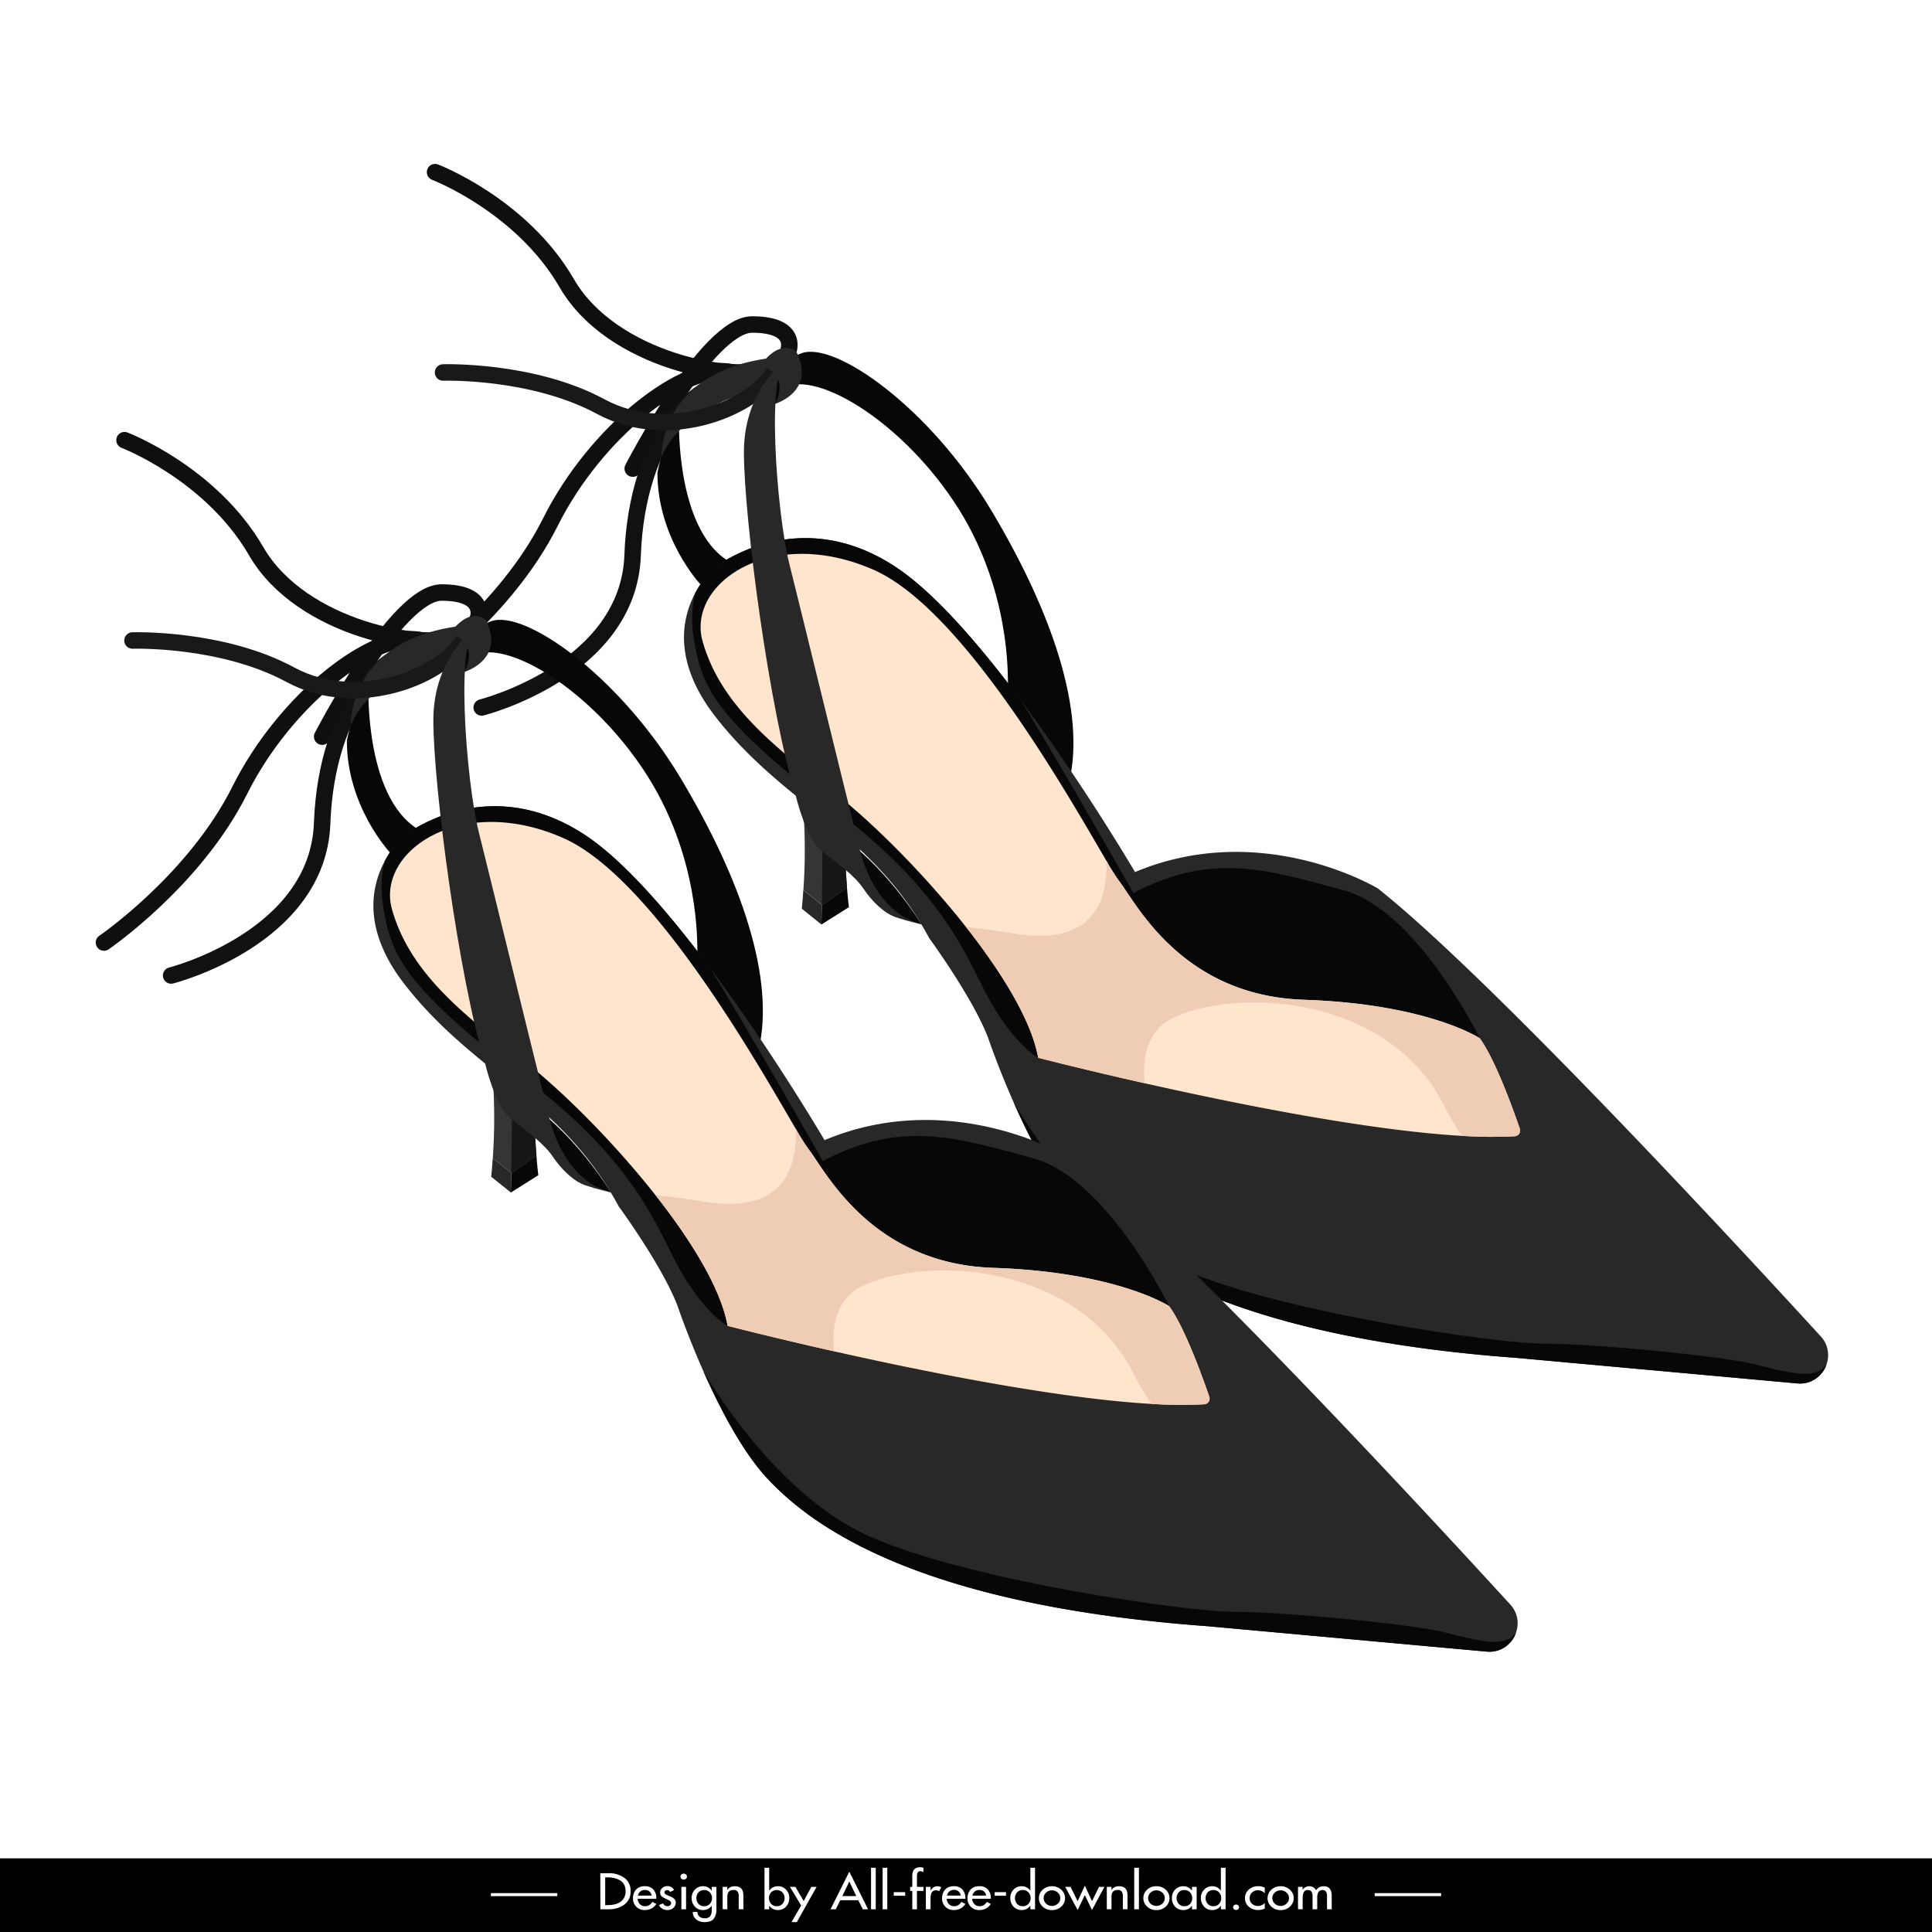 <svg id="Layer_1" data-name="Layer 1" xmlns="http://www.w3.org/2000/svg" viewBox="0 0 1024 1024"><defs><style>.cls-1{fill:#fff;}.cls-2{fill:#070707;}.cls-10,.cls-3,.cls-9{fill:none;stroke-linecap:round;stroke-miterlimit:10;stroke-width:8.73px;}.cls-3{stroke:#0f0f0f;}.cls-4{fill:#353535;}.cls-5{fill:#161616;}.cls-6{fill:#282828;}.cls-7{fill:#ffe5ce;}.cls-8{fill:#efcdb4;}.cls-9{stroke:#111;}.cls-10{stroke:#191919;}</style></defs><rect class="cls-1" width="1024" height="1024"/><rect y="984.95" width="1024" height="39.05"/><path class="cls-1" d="M318.64,992.6H323a13.64,13.64,0,0,1,8.38,2.46,8.15,8.15,0,0,1,3.31,7,8.42,8.42,0,0,1-3.29,7.17,13.72,13.72,0,0,1-8.48,2.48h-4.23Zm2.6,16.93h.91a19.43,19.43,0,0,0,3.82-.36,9.12,9.12,0,0,0,3.13-1.24,6.62,6.62,0,0,0,2.14-2.29,6.87,6.87,0,0,0,.8-3.48,7.34,7.34,0,0,0-.78-3.51,5.72,5.72,0,0,0-2.2-2.27,10.73,10.73,0,0,0-3.11-1.22,17.65,17.65,0,0,0-3.8-.38h-.91Z" transform="translate(-0.47 0.24)"/><path class="cls-1" d="M338.46,1006.16a4.19,4.19,0,0,0,1.1,2.77,3.65,3.65,0,0,0,2.79,1.16,4,4,0,0,0,2.23-.57,5.84,5.84,0,0,0,1.64-1.73l2.11,1.08a6.48,6.48,0,0,1-2.51,2.39,7.25,7.25,0,0,1-3.49.86,6,6,0,0,1-6.36-6.24,6.6,6.6,0,0,1,1.63-4.61,6,6,0,0,1,4.67-1.77,5.63,5.63,0,0,1,4.51,1.77,6.67,6.67,0,0,1,1.55,4.54v.35Zm7.38-1.72a3.5,3.5,0,0,0-1.15-2.17,3.58,3.58,0,0,0-2.42-.79,4.14,4.14,0,0,0-1.34.21,3.56,3.56,0,0,0-1.11.62,3.85,3.85,0,0,0-.8,1,3.8,3.8,0,0,0-.43,1.18Z" transform="translate(-0.47 0.24)"/><path class="cls-1" d="M355.65,1002.56a1.78,1.78,0,0,0-1.66-1,1.44,1.44,0,0,0-.94.35,1,1,0,0,0-.41.82,1.07,1.07,0,0,0,.31.78,3.46,3.46,0,0,0,.87.59l.56.24.63.27c.15.06.28.12.39.15a1.28,1.28,0,0,1,.25.1,7.33,7.33,0,0,1,2.18,1.34,2.66,2.66,0,0,1,.8,2,3.56,3.56,0,0,1-1.32,2.81,4.62,4.62,0,0,1-3.13,1.12,5.37,5.37,0,0,1-1.44-.19,5.79,5.79,0,0,1-1.28-.54,4.23,4.23,0,0,1-1-.83,3.67,3.67,0,0,1-.7-1.1l2.12-.89a2.71,2.71,0,0,0,2.35,1.52,2.13,2.13,0,0,0,1.08-.29,1.89,1.89,0,0,0,.73-.73,1.3,1.3,0,0,0,.1-1,1.79,1.79,0,0,0-.86-1l-2.43-1.19a9.82,9.82,0,0,1-1.1-.62,3.38,3.38,0,0,1-.78-.64,2.35,2.35,0,0,1-.45-.76,2.88,2.88,0,0,1-.15-1,3.12,3.12,0,0,1,1.1-2.43,3.85,3.85,0,0,1,2.71-1,3.73,3.73,0,0,1,3.54,2.08Z" transform="translate(-0.47 0.24)"/><path class="cls-1" d="M364.57,994.43a1.44,1.44,0,0,1-.49,1.09,1.77,1.77,0,0,1-1.22.45,1.73,1.73,0,0,1-1.21-.45,1.45,1.45,0,0,1-.5-1.09,1.5,1.5,0,0,1,.5-1.13,1.7,1.7,0,0,1,1.21-.47,1.74,1.74,0,0,1,1.22.47A1.49,1.49,0,0,1,364.57,994.43Zm-.47,17.28h-2.48V999.85h2.48Z" transform="translate(-0.47 0.24)"/><path class="cls-1" d="M380.19,1011.48a8.53,8.53,0,0,1-1.38,5.2q-1.38,1.83-4.92,1.83a6.81,6.81,0,0,1-4.48-1.45,5,5,0,0,1-1.76-3.93h2.48a3,3,0,0,0,1.06,2.47,4.28,4.28,0,0,0,2.81.88,3.32,3.32,0,0,0,2.92-1.14,5.6,5.6,0,0,0,.78-3.22v-2.26h-.05a5.37,5.37,0,0,1-1.92,1.66,5.27,5.27,0,0,1-2.47.6,5.81,5.81,0,0,1-4.54-1.85,6.62,6.62,0,0,1-1.66-4.56,6.16,6.16,0,0,1,1.69-4.36,5.64,5.64,0,0,1,4.39-1.85,5.22,5.22,0,0,1,4.51,2.38h.05v-2h2.49Zm-6.55-1.39a3.89,3.89,0,0,0,3.07-1.24,4.44,4.44,0,0,0,1.14-3.07,4.28,4.28,0,0,0-1.14-3,3.9,3.9,0,0,0-3.07-1.25,3.82,3.82,0,0,0-3,1.27,4.65,4.65,0,0,0,0,6A3.79,3.79,0,0,0,373.64,1010.09Z" transform="translate(-0.47 0.24)"/><path class="cls-1" d="M385.91,1001.45H386a3.7,3.7,0,0,1,1.6-1.45,5.34,5.34,0,0,1,2.3-.5,5.94,5.94,0,0,1,2.15.35,3.42,3.42,0,0,1,1.42,1,4.06,4.06,0,0,1,.78,1.6,9.51,9.51,0,0,1,.23,2.17v7.07H392v-6.79a4.54,4.54,0,0,0-.56-2.55,2.54,2.54,0,0,0-2.29-.85,4.13,4.13,0,0,0-1.08.12,2.84,2.84,0,0,0-.77.33,2.24,2.24,0,0,0-.56.49,7.19,7.19,0,0,0-.41.61,1.91,1.91,0,0,0-.15.46c0,.18-.09.37-.13.57s-.06.39-.08.58,0,.35,0,.47v6.56h-2.48V999.85h2.48Z" transform="translate(-0.47 0.24)"/><path class="cls-1" d="M405.67,989.72h2.49v12.11h.06a5.33,5.33,0,0,1,4.5-2.33,5.65,5.65,0,0,1,4.4,1.85,6.15,6.15,0,0,1,1.68,4.36,6.61,6.61,0,0,1-1.65,4.56,5.81,5.81,0,0,1-4.54,1.85,5.27,5.27,0,0,1-2.47-.6,5.37,5.37,0,0,1-1.92-1.66h-.06v1.85h-2.49Zm6.45,20.37a3.86,3.86,0,0,0,3.06-1.24,4.44,4.44,0,0,0,1.14-3.07,4.28,4.28,0,0,0-1.14-3,4.26,4.26,0,0,0-6.05,0,4.65,4.65,0,0,0,0,6A3.81,3.81,0,0,0,412.12,1010.09Z" transform="translate(-0.47 0.24)"/><path class="cls-1" d="M419.16,999.85h2.91l4.36,7.53,4.06-7.53h2.8l-10.48,18.66H420l5.09-8.82Z" transform="translate(-0.47 0.24)"/><path class="cls-1" d="M445.84,1006.92l-2.38,4.79h-2.79l9.95-19.92,9.95,19.92h-2.79l-2.38-4.79Zm4.78-9.91-3.71,7.73h7.41Z" transform="translate(-0.47 0.24)"/><path class="cls-1" d="M464.63,1011.71h-2.49v-22h2.49Z" transform="translate(-0.47 0.24)"/><path class="cls-1" d="M470.76,1011.71h-2.48v-22h2.48Z" transform="translate(-0.47 0.24)"/><path class="cls-1" d="M480.22,1002.64v1.9h-6.05v-1.9Z" transform="translate(-0.47 0.24)"/><path class="cls-1" d="M489.89,992a5.08,5.08,0,0,0-1.66-.48,1.37,1.37,0,0,0-1.16.47,2.81,2.81,0,0,0-.5,1.15c-.05.34-.08.61-.09.8s0,.46,0,.8v5.09h3.43V1002h-3.43v9.73H484V1002h-1.13v-2.13H484v-5.78c0-3.1,1.39-4.66,4.17-4.66a5.06,5.06,0,0,1,1.74.31Z" transform="translate(-0.47 0.24)"/><path class="cls-1" d="M493.73,1001.78h.08a3.81,3.81,0,0,1,1.39-1.67,3.74,3.74,0,0,1,2.15-.61,4.1,4.1,0,0,1,2,.58l-1.13,2.08a2.4,2.4,0,0,0-1.52-.48,2.51,2.51,0,0,0-2.55,1.42,5.77,5.77,0,0,0-.37,1.3,9.31,9.31,0,0,0-.1,1.48v5.83h-2.48V999.85h2.48Z" transform="translate(-0.47 0.24)"/><path class="cls-1" d="M502.27,1006.16a4.25,4.25,0,0,0,1.11,2.77,3.65,3.65,0,0,0,2.79,1.16,4,4,0,0,0,2.23-.57,6,6,0,0,0,1.64-1.73l2.1,1.08a6.46,6.46,0,0,1-2.5,2.39,7.28,7.28,0,0,1-3.5.86,6,6,0,0,1-6.35-6.24,6.6,6.6,0,0,1,1.63-4.61,6,6,0,0,1,4.67-1.77,5.6,5.6,0,0,1,4.5,1.77,6.67,6.67,0,0,1,1.55,4.54v.35Zm7.39-1.72a3.34,3.34,0,0,0-3.57-3,4.14,4.14,0,0,0-1.34.21,3.45,3.45,0,0,0-1.11.62,3.64,3.64,0,0,0-.8,1,3.56,3.56,0,0,0-.43,1.18Z" transform="translate(-0.47 0.24)"/><path class="cls-1" d="M515.76,1006.16a4.25,4.25,0,0,0,1.11,2.77,3.63,3.63,0,0,0,2.78,1.16,4,4,0,0,0,2.23-.57,5.84,5.84,0,0,0,1.64-1.73l2.11,1.08a6.6,6.6,0,0,1-2.5,2.39,7.31,7.31,0,0,1-3.5.86,6,6,0,0,1-6.36-6.24,6.6,6.6,0,0,1,1.64-4.61,6,6,0,0,1,4.66-1.77,5.63,5.63,0,0,1,4.51,1.77,6.67,6.67,0,0,1,1.55,4.54v.35Zm7.38-1.72a3.5,3.5,0,0,0-1.15-2.17,3.58,3.58,0,0,0-2.42-.79,4.18,4.18,0,0,0-1.34.21,3.4,3.4,0,0,0-1.1.62,3.46,3.46,0,0,0-.8,1,3.36,3.36,0,0,0-.43,1.18Z" transform="translate(-0.47 0.24)"/><path class="cls-1" d="M533.67,1002.64v1.9h-6v-1.9Z" transform="translate(-0.47 0.24)"/><path class="cls-1" d="M546.58,1009.86h-.06a5.37,5.37,0,0,1-1.92,1.66,5.24,5.24,0,0,1-2.47.6,5.81,5.81,0,0,1-4.54-1.85,6.61,6.61,0,0,1-1.65-4.56,6.15,6.15,0,0,1,1.68-4.36,5.65,5.65,0,0,1,4.4-1.85,5.33,5.33,0,0,1,4.5,2.33h.06V989.72h2.49v22h-2.49Zm-4.07.23a3.88,3.88,0,0,0,3.07-1.24,4.43,4.43,0,0,0,1.13-3.07,4.27,4.27,0,0,0-1.13-3,3.89,3.89,0,0,0-3.07-1.25,3.82,3.82,0,0,0-3,1.27,4.68,4.68,0,0,0,0,6A3.79,3.79,0,0,0,542.51,1010.09Z" transform="translate(-0.47 0.24)"/><path class="cls-1" d="M553.13,1001.32a7.08,7.08,0,0,1,4.92-1.82,7,7,0,0,1,4.89,1.82,6,6,0,0,1,0,9,7,7,0,0,1-4.89,1.83,7,7,0,0,1-4.92-1.83,6,6,0,0,1,0-9Zm.49,4.49a4,4,0,0,0,1.3,2.91,4.36,4.36,0,0,0,3.13,1.22,4.42,4.42,0,0,0,3.12-1.22,3.94,3.94,0,0,0,0-5.83,4.46,4.46,0,0,0-3.12-1.21,4.4,4.4,0,0,0-3.13,1.21A3.94,3.94,0,0,0,553.62,1005.81Z" transform="translate(-0.47 0.24)"/><path class="cls-1" d="M571.64,1007.41l3.82-8.21,3.79,8.21,3.75-7.56h2.82l-6.57,12.27-3.79-7.93-3.82,7.93-6.57-12.27h2.81Z" transform="translate(-0.47 0.24)"/><path class="cls-1" d="M589.55,1001.45h.06a3.67,3.67,0,0,1,1.61-1.45,5.29,5.29,0,0,1,2.29-.5,6,6,0,0,1,2.16.35,3.39,3.39,0,0,1,1.41,1,3.93,3.93,0,0,1,.78,1.6,9,9,0,0,1,.23,2.17v7.07H595.6v-6.79a4.55,4.55,0,0,0-.55-2.55,2.54,2.54,0,0,0-2.29-.85,4.18,4.18,0,0,0-1.08.12,2.84,2.84,0,0,0-.77.33,2.43,2.43,0,0,0-.56.49,7.19,7.19,0,0,0-.41.61,3.56,3.56,0,0,0-.15.46,4.78,4.78,0,0,0-.12.57,5.81,5.81,0,0,0-.09.58c0,.19,0,.35,0,.47v6.56h-2.48V999.85h2.48Z" transform="translate(-0.47 0.24)"/><path class="cls-1" d="M604.12,1011.71h-2.49v-22h2.49Z" transform="translate(-0.47 0.24)"/><path class="cls-1" d="M608.49,1001.32a7.08,7.08,0,0,1,4.92-1.82,7,7,0,0,1,4.89,1.82,6,6,0,0,1,0,9,7,7,0,0,1-4.89,1.83,7,7,0,0,1-4.92-1.83,6,6,0,0,1,0-9Zm.5,4.49a4,4,0,0,0,1.29,2.91,4.61,4.61,0,0,0,6.25,0,3.92,3.92,0,0,0,0-5.83,4.64,4.64,0,0,0-6.25,0A3.93,3.93,0,0,0,609,1005.81Z" transform="translate(-0.47 0.24)"/><path class="cls-1" d="M634.72,1011.71h-2.49v-1.85h-.05a5.2,5.2,0,0,1-4.4,2.26,5.86,5.86,0,0,1-4.54-1.85,6.61,6.61,0,0,1-1.65-4.56,6.15,6.15,0,0,1,1.68-4.36,5.69,5.69,0,0,1,4.43-1.85,5.34,5.34,0,0,1,4.48,2.33h.05v-2h2.49Zm-6.55-1.62a3.87,3.87,0,0,0,3.06-1.24,4.44,4.44,0,0,0,1.14-3.07,4.28,4.28,0,0,0-1.14-3,3.88,3.88,0,0,0-3.06-1.25,3.82,3.82,0,0,0-3,1.27,4.68,4.68,0,0,0,0,6A3.79,3.79,0,0,0,628.17,1010.09Z" transform="translate(-0.47 0.24)"/><path class="cls-1" d="M647.59,1009.86h-.05a5.37,5.37,0,0,1-1.92,1.66,5.24,5.24,0,0,1-2.47.6,5.77,5.77,0,0,1-4.53-1.85,6.57,6.57,0,0,1-1.66-4.56,6.08,6.08,0,0,1,1.69-4.36A5.62,5.62,0,0,1,643,999.5a5.34,5.34,0,0,1,4.51,2.33h.05V989.72h2.5v22h-2.5Zm-4.05.23a3.89,3.89,0,0,0,3.06-1.24,4.44,4.44,0,0,0,1.14-3.07,4.28,4.28,0,0,0-1.14-3,3.89,3.89,0,0,0-3.06-1.25,3.82,3.82,0,0,0-3,1.27,4.68,4.68,0,0,0,0,6A3.79,3.79,0,0,0,643.54,1010.09Z" transform="translate(-0.47 0.24)"/><path class="cls-1" d="M657.22,1010.65a1.37,1.37,0,0,1-.47,1,1.64,1.64,0,0,1-1.14.43,1.6,1.6,0,0,1-1.13-.43,1.37,1.37,0,0,1-.47-1,1.4,1.4,0,0,1,.47-1,1.6,1.6,0,0,1,1.13-.44,1.65,1.65,0,0,1,1.14.44A1.4,1.4,0,0,1,657.22,1010.65Z" transform="translate(-0.47 0.24)"/><path class="cls-1" d="M670.82,1003.22a5,5,0,0,0-3.71-1.59,4.19,4.19,0,0,0-3.06,1.24,4,4,0,0,0-1.25,2.91,3.92,3.92,0,0,0,1.25,3,4.6,4.6,0,0,0,3.23,1.19,4.84,4.84,0,0,0,3.54-1.57v2.91a8,8,0,0,1-3.57.79,7.18,7.18,0,0,1-4.92-1.8,5.65,5.65,0,0,1-2-4.44,5.89,5.89,0,0,1,2-4.56,7.27,7.27,0,0,1,5.06-1.82,7.12,7.12,0,0,1,3.43.78Z" transform="translate(-0.47 0.24)"/><path class="cls-1" d="M674.33,1001.32a7.07,7.07,0,0,1,4.91-1.82,7,7,0,0,1,4.89,1.82,6,6,0,0,1,0,9,6.93,6.93,0,0,1-4.89,1.83,7,7,0,0,1-4.91-1.83,6,6,0,0,1,0-9Zm.49,4.49a3.93,3.93,0,0,0,1.3,2.91,4.36,4.36,0,0,0,3.12,1.22,4.43,4.43,0,0,0,3.13-1.22,3.92,3.92,0,0,0,0-5.83,4.47,4.47,0,0,0-3.13-1.21,4.39,4.39,0,0,0-3.12,1.21A3.9,3.9,0,0,0,674.82,1005.81Z" transform="translate(-0.47 0.24)"/><path class="cls-1" d="M690.82,1001.35h.06a4.36,4.36,0,0,1,1.48-1.34,4,4,0,0,1,1.94-.51,4.18,4.18,0,0,1,3.74,2.1,4.34,4.34,0,0,1,1.67-1.53,4.82,4.82,0,0,1,2.31-.57c2.86,0,4.28,1.71,4.28,5.12v7.09h-2.49V1005a8.77,8.77,0,0,0,0-.9,4.68,4.68,0,0,0-.15-.86,2.7,2.7,0,0,0-.33-.78,2.27,2.27,0,0,0-.61-.63,2.44,2.44,0,0,0-1.27-.31,2.75,2.75,0,0,0-1.33.31,2.22,2.22,0,0,0-.81.69,3.72,3.72,0,0,0-.46,1.06,8.22,8.22,0,0,0-.21,1.14c0,.33,0,.73,0,1.16v5.83h-2.49v-6.28c0-.41,0-.74,0-1a9,9,0,0,0-.16-1,2.62,2.62,0,0,0-.37-1,2,2,0,0,0-.69-.64,2.23,2.23,0,0,0-1.13-.28,2.34,2.34,0,0,0-2.46,1.52,6.3,6.3,0,0,0-.33,1.35,10.73,10.73,0,0,0-.09,1.49v5.83h-2.48V999.85h2.48Z" transform="translate(-0.47 0.24)"/><rect class="cls-1" x="260.19" y="1003.41" width="35.21" height="1.58"/><rect class="cls-1" x="728.61" y="1003.41" width="35.2" height="1.58"/><path class="cls-2" d="M411.43,213.75s-12.17.18-10.6-11.63,13.63-12.91,13.63-12.91S427,202.26,411.43,213.75Z" transform="translate(-0.47 0.24)"/><path class="cls-3" d="M231.06,91s45.84,17.46,69.84,58.93S390.79,202.69,407,194.86" transform="translate(-0.47 0.24)"/><path class="cls-3" d="M335.83,248.14s39.28-76.39,63.29-76.39,21.95,13.4,15.34,20.89c0,0-2.25,9.67-26.61,4.38s-71.67,31.48-95.68,79.5-72,80.75-72,80.75" transform="translate(-0.47 0.24)"/><path class="cls-2" d="M371.76,309.54s-22.84-24.29-22.84-59.21c0,0,3.2-18.13,11.42-28.71,0,0-2.15,62.31,29.23,77.16Z" transform="translate(-0.47 0.24)"/><path class="cls-4" d="M450.41,416.92c-2.86,19.8-2,41-1,53.28l-13.16,9.29-.17-.13-9.8-7.83a303.13,303.13,0,0,0-.81-51.77l9.6-19.71,5.83-11.94S454.77,386.74,450.41,416.92Z" transform="translate(-0.47 0.24)"/><path class="cls-5" d="M450.41,416.92c-2.86,19.8-2,41-1,53.28l-13.16,9.29-.17-.13c.3-18.77.7-58.23-1-79.31l5.83-11.94S454.77,386.74,450.41,416.92Z" transform="translate(-0.47 0.24)"/><path class="cls-2" d="M534.72,361.85c-.28-2.4,1.9-50.41-28.66-96.25S426.7,191.89,411.82,208c0,0-4-14.43,13.49-21S493,215.41,525.71,270s50.2,106.94,41.47,144S534.72,361.85,534.72,361.85Z" transform="translate(-0.47 0.24)"/><path class="cls-6" d="M968.57,722.89A14.8,14.8,0,0,1,953,733l-148-13.47C656.66,708.66,597.73,669.37,571.54,641c-13.31-14.4-25.29-37.67-33.87-57.07a0,0,0,0,0,0,0v0c-8.3-18.77-13.41-33.91-13.41-33.91-8-21.19-31.27-53-31.27-53-30.56-56.74-76.39-69.84-113.49-117.61C357,350.33,361.78,327.5,369,314a49.38,49.38,0,0,1,10.44-13.51s43.65-34.92,96.07,0c20.63,13.73,44.59,41.65,66.09,70.48,33.17,44.44,60.46,91,60.46,91,67.66-28.37,128.77,8.73,128.77,8.73C788,516.14,911.6,649.19,965.45,708A14.59,14.59,0,0,1,968.57,722.89Z" transform="translate(-0.47 0.24)"/><path class="cls-2" d="M604.8,479.49V498.9l-10.34,29.7-43.74,31.8S539.89,554.79,526.8,533s-21.54-57.12-85-105-68.62-65.57-72.57-84c-1.83-8.55-3.08-19.66-.2-30a49.38,49.38,0,0,1,10.44-13.51s43.65-34.92,96.07,0c20.63,13.73,44.59,41.65,66.09,70.48C571.21,419.82,604.8,479.49,604.8,479.49Z" transform="translate(-0.47 0.24)"/><path class="cls-2" d="M784.72,550s-32.93-67.86-72.31-78.44-67.85-20-108.18,0,31.7,65.8,31.7,65.8l23,12.64,29.45,10.42Z" transform="translate(-0.47 0.24)"/><path class="cls-2" d="M488.88,489.76s-16.12-26.9-40.39-45.32C448.49,444.44,457.5,481.48,488.88,489.76Z" transform="translate(-0.47 0.24)"/><path class="cls-7" d="M803.29,602a245.25,245.25,0,0,1-27.89-.2c-49.66-2.87-119.63-16.94-168.24-27.9-33.22-7.48-56.44-13.5-56.44-13.5-3.47-19.55-19-44.88-38.2-69.25-23.56-29.93-52.7-58.4-72-72.9-35-26.32-58.87-47.9-67.62-78.45s36.12-62,90.65-38c47.37,20.85,103,119.51,123.36,154.25a116.85,116.85,0,0,0,6.43,10.31c8.75,10.91,32.74,61.11,98.22,63.29S784.71,550,784.71,550c8.25,11.11,17.9,38.1,21.29,48A3,3,0,0,1,803.29,602Z" transform="translate(-0.47 0.24)"/><path class="cls-8" d="M803.29,602a245.25,245.25,0,0,1-27.89-.2,122.33,122.33,0,0,1-9.32-15.61c-29-58.38-108.59-63.38-143.63-47-13.56,6.34-16.62,20.14-15.29,34.7-33.22-7.48-56.44-13.5-56.44-13.5-3.47-19.55-19-44.88-38.2-69.25,7.46.72,15.83,1.8,25.14,3.36,39.62,6.58,49.9-13.94,49.27-38.43a116.85,116.85,0,0,0,6.43,10.31c8.75,10.91,32.74,61.11,98.22,63.29S784.71,550,784.71,550c8.25,11.11,17.9,38.1,21.29,48A3,3,0,0,1,803.29,602Z" transform="translate(-0.47 0.24)"/><path class="cls-9" d="M255.78,374.73s77.86-19.64,80-80.75,34.92-101.54,67.65-91.15" transform="translate(-0.47 0.24)"/><path class="cls-6" d="M407,206.82c-1.29-2.33-42.78,6.11-55.87,34.63,0,0-1.55-45.69,60.34-52.24Z" transform="translate(-0.47 0.24)"/><path class="cls-10" d="M235.29,197.18s47.26-1.57,83.72,18.15,82.91-.22,92.42-19.72" transform="translate(-0.47 0.24)"/><path class="cls-6" d="M418.76,189.21s-24,15.28-24,50.2,13.51,137.07,27.49,182c0,0,5.25,23.13,14,29.68s17.46,13.1,21.83,19.64S469,483.86,475.51,486s13.37,3.72,13.37,3.72-23.7-3.92-32.72-39.83-30.85-125.4-37.4-151.59S405.67,191.4,418.76,189.21Z" transform="translate(-0.47 0.24)"/><path class="cls-2" d="M450.41,480.58l-14.56,9.19s.09-4,.2-10.41l.17.13,13.16-9.29C449.89,476.63,450.41,480.58,450.41,480.58Z" transform="translate(-0.47 0.24)"/><path class="cls-6" d="M436.05,479.36c-.11,6.42-.2,10.41-.2,10.41l-10.41-8.38c.33-3.36.61-6.65.81-9.86Z" transform="translate(-0.47 0.24)"/><path class="cls-6" d="M411.43,213.75s21.57-6.47,11.18-27.5c0,0-8.21-7.95-19.13,7.33C403.48,193.58,419.38,196.81,411.43,213.75Z" transform="translate(-0.47 0.24)"/><path class="cls-2" d="M968.57,722.89A14.8,14.8,0,0,1,953,733l-148-13.47C656.66,708.66,597.73,669.37,571.54,641c-13.31-14.4-25.29-37.67-33.87-57.07,1.07,1.9,35.75,62.9,85.16,86.54,50.2,24,170.24,41.46,196.43,41.46s93.85,6.55,111.31,10.92S963,731.56,968.57,722.89Z" transform="translate(-0.47 0.24)"/><path class="cls-2" d="M246.82,355.8s-12.17.19-10.6-11.62,13.63-12.91,13.63-12.91S262.41,344.32,246.82,355.8Z" transform="translate(-0.47 0.24)"/><path class="cls-3" d="M66.46,233.06S112.29,250.52,136.3,292s89.88,52.76,106,44.93" transform="translate(-0.47 0.24)"/><path class="cls-3" d="M171.22,390.2s39.28-76.39,63.29-76.39,21.95,13.4,15.34,20.89c0,0-2.24,9.67-26.61,4.38s-71.67,31.48-95.67,79.5-72,80.75-72,80.75" transform="translate(-0.47 0.24)"/><path class="cls-2" d="M207.16,451.6s-22.85-24.29-22.85-59.21c0,0,3.2-18.13,11.42-28.71,0,0-2.14,62.31,29.23,77.16Z" transform="translate(-0.47 0.24)"/><path class="cls-4" d="M285.8,559c-2.86,19.79-2,41-1,53.27l-13.17,9.3-.17-.13-9.8-7.83a303.13,303.13,0,0,0-.81-51.77l9.61-19.71,5.82-11.94S290.17,528.79,285.8,559Z" transform="translate(-0.47 0.24)"/><path class="cls-5" d="M285.8,559c-2.86,19.79-2,41-1,53.27l-13.17,9.3-.17-.13c.31-18.77.7-58.23-1-79.31l5.82-11.94S290.17,528.79,285.8,559Z" transform="translate(-0.47 0.24)"/><path class="cls-2" d="M370.11,503.91c-.28-2.4,1.9-50.41-28.65-96.25S262.09,334,247.21,350.07c0,0-4-14.43,13.49-21S328.36,357.46,361.1,412,411.3,519,402.57,556.08,370.11,503.91,370.11,503.91Z" transform="translate(-0.47 0.24)"/><path class="cls-6" d="M804,865a14.8,14.8,0,0,1-15.54,10.15l-148-13.47c-148.41-10.91-207.34-50.2-233.53-78.57-13.31-14.4-25.29-37.67-33.87-57.07a0,0,0,0,0,0,0v0c-8.3-18.77-13.4-33.91-13.4-33.91-8-21.2-31.28-53-31.28-53C297.81,582.27,252,569.17,214.87,521.4c-22.53-29-17.7-51.84-10.43-65.31a49.24,49.24,0,0,1,10.43-13.51s43.65-34.92,96.07,0c20.63,13.73,44.59,41.65,66.09,70.48,33.18,44.43,60.46,91,60.46,91,67.66-28.37,128.77,8.73,128.77,8.73C623.4,658.2,747,791.25,800.84,850.06A14.61,14.61,0,0,1,804,865Z" transform="translate(-0.47 0.24)"/><path class="cls-2" d="M440.19,621.55V641l-10.34,29.7-43.74,31.8s-10.82-5.61-23.92-27.44-21.54-57.11-85-104.95-68.62-65.57-72.57-84c-1.83-8.55-3.08-19.66-.19-30a49.24,49.24,0,0,1,10.43-13.51s43.65-34.92,96.07,0c20.63,13.73,44.59,41.65,66.09,70.48C406.61,561.88,440.19,621.55,440.19,621.55Z" transform="translate(-0.47 0.24)"/><path class="cls-2" d="M620.11,692s-32.93-67.86-72.31-78.44-67.85-20-108.18,0,31.7,65.8,31.7,65.8l23,12.64,29.45,10.42Z" transform="translate(-0.47 0.24)"/><path class="cls-2" d="M324.27,631.82s-16.12-26.9-40.39-45.32C283.88,586.5,292.9,623.54,324.27,631.82Z" transform="translate(-0.47 0.24)"/><path class="cls-7" d="M638.68,744.07a243.12,243.12,0,0,1-27.89-.21C561.14,741,491.17,726.93,442.55,716c-33.21-7.48-56.44-13.51-56.44-13.51-3.47-19.55-19-44.87-38.2-69.24-23.56-29.93-52.7-58.41-72-72.9-35-26.32-58.88-47.9-67.63-78.45s36.12-62,90.65-38c47.37,20.86,103,119.51,123.36,154.26a118.48,118.48,0,0,0,6.43,10.31c8.75,10.91,32.74,61.11,98.22,63.29S620.1,692,620.1,692c8.25,11.12,17.91,38.11,21.29,48A3,3,0,0,1,638.68,744.07Z" transform="translate(-0.47 0.24)"/><path class="cls-8" d="M638.68,744.07a243.12,243.12,0,0,1-27.89-.21,120.32,120.32,0,0,1-9.31-15.6c-29-58.38-108.6-63.38-143.64-47-13.55,6.33-16.62,20.13-15.29,34.7-33.21-7.48-56.44-13.51-56.44-13.51-3.47-19.55-19-44.87-38.2-69.24,7.47.72,15.83,1.8,25.14,3.36,39.62,6.58,49.91-13.94,49.27-38.43a118.48,118.48,0,0,0,6.43,10.31c8.75,10.91,32.74,61.11,98.22,63.29S620.1,692,620.1,692c8.25,11.12,17.91,38.11,21.29,48A3,3,0,0,1,638.68,744.07Z" transform="translate(-0.47 0.24)"/><path class="cls-9" d="M91.17,516.79S169,497.15,171.22,436s34.92-101.54,67.66-91.15" transform="translate(-0.47 0.24)"/><path class="cls-6" d="M242.35,348.88c-1.29-2.33-42.78,6.11-55.86,34.63,0,0-1.56-45.69,60.33-52.24Z" transform="translate(-0.47 0.24)"/><path class="cls-10" d="M70.68,339.24s47.27-1.57,83.72,18.15,82.91-.23,92.42-19.72" transform="translate(-0.47 0.24)"/><path class="cls-6" d="M254.15,331.27s-24,15.28-24,50.2,13.5,137.07,27.48,182c0,0,5.25,23.13,14,29.68s17.46,13.09,21.83,19.64,10.91,13.1,17.46,15.28,13.37,3.72,13.37,3.72S300.58,627.9,291.55,592s-30.85-125.4-37.4-151.59S241.06,333.46,254.15,331.27Z" transform="translate(-0.47 0.24)"/><path class="cls-2" d="M285.8,622.64l-14.56,9.19s.09-4,.2-10.41l.17.13,13.17-9.3C285.28,618.69,285.8,622.64,285.8,622.64Z" transform="translate(-0.47 0.24)"/><path class="cls-6" d="M271.44,621.42c-.11,6.42-.2,10.41-.2,10.41l-10.41-8.38c.33-3.36.61-6.66.81-9.86Z" transform="translate(-0.47 0.24)"/><path class="cls-6" d="M246.82,355.8s21.57-6.46,11.18-27.5c0,0-8.21-7.94-19.12,7.34C238.88,335.64,254.77,338.87,246.82,355.8Z" transform="translate(-0.47 0.24)"/><path class="cls-2" d="M804,865a14.8,14.8,0,0,1-15.54,10.15l-148-13.47c-148.41-10.91-207.34-50.2-233.53-78.57-13.31-14.4-25.29-37.67-33.87-57.07,1.07,1.9,35.75,62.9,85.16,86.54,50.2,24,170.24,41.46,196.43,41.46S748.5,860.54,766,864.91,798.35,873.61,804,865Z" transform="translate(-0.47 0.24)"/></svg>
